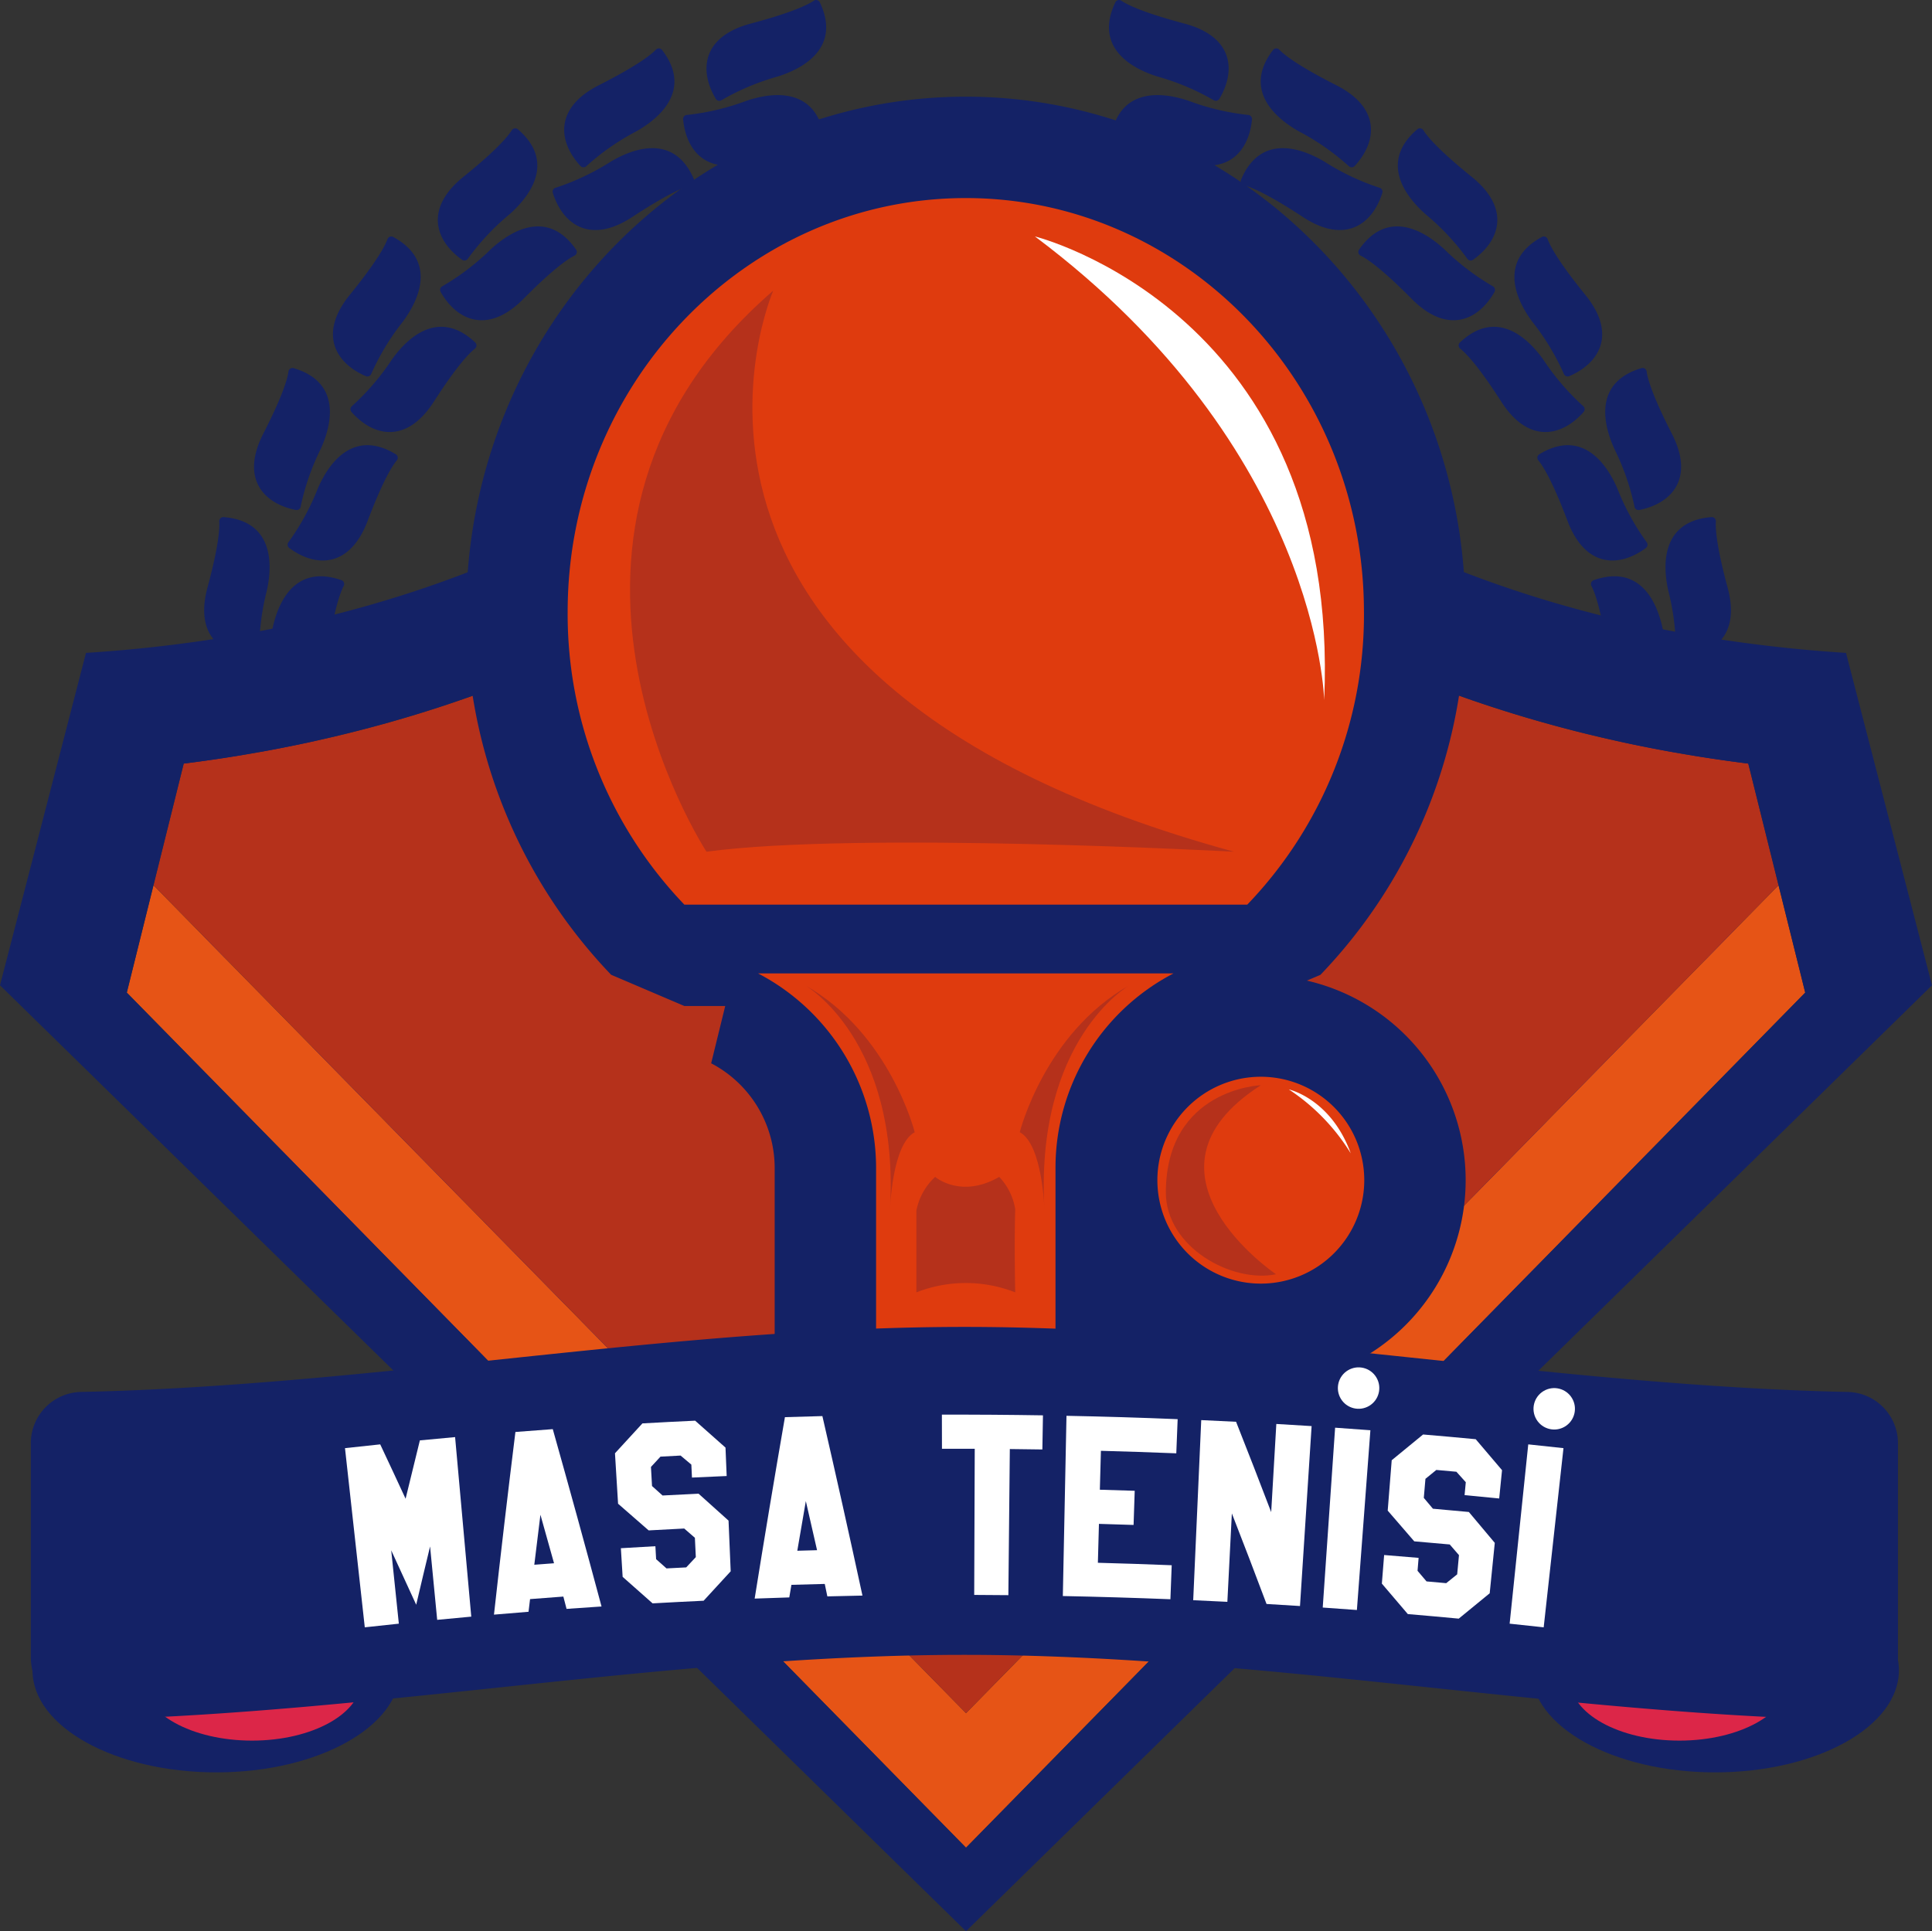 <svg xmlns="http://www.w3.org/2000/svg" width="181" height="180.95" viewBox="0 0 181 180.95">
  <rect x="0" y="0" width="181" height="180.95" fill="#333333" stroke="none"/>
  <g id="masatenisi" transform="translate(316.586 300.674)">
    <g id="Group_3388" data-name="Group 3388" transform="translate(-5701.464 -2702.821)">
      <g id="Group_3095" data-name="Group 3095">
        <path id="Path_10858" data-name="Path 10858" d="M5479.781,2542.405a.386.386,0,0,1,.428-.339l.016,0a22.706,22.706,0,0,0,5.729-.12c3.286-.364,6.521.562,6.408,4.75a.384.384,0,0,1-.4.372.315.315,0,0,1-.054-.006c-.666-.119-2.318-.189-6.277.447C5481.054,2548.245,5479.412,2545.561,5479.781,2542.405Z" fill="#142266"/>
        <path id="Path_10859" data-name="Path 10859" d="M5476.2,2541.885a.385.385,0,0,0,.489.241l.011,0a22.677,22.677,0,0,1,5.631-1.056c3.291-.317,6.27-1.884,5.3-5.962a.384.384,0,0,0-.464-.282.334.334,0,0,0-.051.016c-.626.254-2.23.66-6.236.849C5476.255,2535.905,5475.195,2538.871,5476.2,2541.885Z" fill="#142266"/>
      </g>
      <g id="Group_3096" data-name="Group 3096">
        <path id="Path_10860" data-name="Path 10860" d="M5493.73,2540.045a.385.385,0,0,1,.348-.42h.017a22.81,22.81,0,0,0,5.579-1.308c3.137-1.039,6.5-.807,7.256,3.314a.385.385,0,0,1-.31.446.455.455,0,0,1-.054.006c-.675.021-2.307.3-6.048,1.741C5496.193,2545.487,5494.029,2543.207,5493.73,2540.045Z" fill="#142266"/>
        <path id="Path_10861" data-name="Path 10861" d="M5490.123,2540.278a.385.385,0,0,0,.528.137l.013-.008a22.769,22.769,0,0,1,5.289-2.2c3.153-.993,5.74-3.146,3.945-6.933a.382.382,0,0,0-.512-.181.456.456,0,0,0-.047.027c-.56.378-2.044,1.109-5.923,2.127C5488.933,2534.42,5488.513,2537.539,5490.123,2540.278Z" fill="#142266"/>
      </g>
      <g id="Group_3097" data-name="Group 3097">
        <path id="Path_10862" data-name="Path 10862" d="M5506.887,2534.835a.385.385,0,0,1,.253-.484l.016,0a22.794,22.794,0,0,0,5.185-2.439c2.854-1.669,6.186-2.14,7.786,1.733a.384.384,0,0,1-.211.5c-.017.007-.033.012-.05.017-.656.161-2.194.77-5.553,2.96C5510.434,2539.65,5507.834,2537.865,5506.887,2534.835Z" fill="#142266"/>
        <path id="Path_10863" data-name="Path 10863" d="M5503.406,2535.815a.386.386,0,0,0,.545.023l.012-.011a22.684,22.684,0,0,1,4.716-3.255c2.876-1.627,4.959-4.271,2.417-7.6a.383.383,0,0,0-.537-.071.282.282,0,0,0-.041.036c-.469.486-1.77,1.51-5.351,3.312C5501.025,2530.332,5501.264,2533.469,5503.406,2535.815Z" fill="#142266"/>
      </g>
      <g id="Group_3098" data-name="Group 3098">
        <path id="Path_10864" data-name="Path 10864" d="M5518.675,2527a.386.386,0,0,1,.148-.526l.014-.007a22.81,22.81,0,0,0,4.564-3.464c2.444-2.226,5.6-3.379,7.976.076a.382.382,0,0,1-.1.532.41.41,0,0,1-.047.028c-.608.294-1.986,1.21-4.816,4.05C5523.14,2530.977,5520.234,2529.771,5518.675,2527Z" fill="#142266"/>
        <path id="Path_10865" data-name="Path 10865" d="M5515.474,2528.685a.386.386,0,0,0,.538-.088l.009-.012a22.674,22.674,0,0,1,3.936-4.164c2.476-2.19,3.964-5.209.784-7.938a.383.383,0,0,0-.573.087c-.358.573-1.417,1.844-4.546,4.352C5512,2523.817,5512.89,2526.837,5515.474,2528.685Z" fill="#142266"/>
      </g>
      <g id="Group_3099" data-name="Group 3099">
        <path id="Path_10866" data-name="Path 10866" d="M5528.574,2516.893a.386.386,0,0,1,.034-.545l.013-.01a22.838,22.838,0,0,0,3.744-4.338c1.928-2.685,4.781-4.47,7.818-1.584a.384.384,0,0,1,.011.543.325.325,0,0,1-.039.036c-.533.414-1.692,1.6-3.869,4.963C5533.768,2519.85,5530.674,2519.276,5528.574,2516.893Z" fill="#142266"/>
        <path id="Path_10867" data-name="Path 10867" d="M5525.793,2519.2a.386.386,0,0,0,.508-.2l.006-.014a22.705,22.705,0,0,1,2.984-4.891c1.967-2.657,2.795-5.919-.883-7.928a.383.383,0,0,0-.521.153.335.335,0,0,0-.021.047c-.231.635-1,2.1-3.542,5.2C5521.387,2515.162,5522.877,2517.932,5525.793,2519.2Z" fill="#142266"/>
      </g>
      <g id="Group_3100" data-name="Group 3100">
        <path id="Path_10868" data-name="Path 10868" d="M5536.156,2504.949a.387.387,0,0,1-.079-.541l.01-.012a22.784,22.784,0,0,0,2.761-5.021c1.327-3.028,3.746-5.367,7.318-3.175a.382.382,0,0,1,.125.526.486.486,0,0,1-.032.046c-.436.516-1.323,1.912-2.753,5.659C5541.852,2506.758,5538.706,2506.84,5536.156,2504.949Z" fill="#142266"/>
        <path id="Path_10869" data-name="Path 10869" d="M5533.917,2507.783a.387.387,0,0,0,.455-.3l0-.016a22.742,22.742,0,0,1,1.9-5.405c1.371-3.008,1.5-6.37-2.513-7.569a.382.382,0,0,0-.476.258.217.217,0,0,0-.012.054c-.094.668-.544,2.261-2.382,5.824C5528.767,2504.748,5530.805,2507.146,5533.917,2507.783Z" fill="#142266"/>
      </g>
      <g id="Group_3101" data-name="Group 3101">
        <path id="Path_10870" data-name="Path 10870" d="M5541.088,2491.681a.385.385,0,0,1-.19-.511l.008-.015a22.8,22.8,0,0,0,1.656-5.486c.668-3.237,2.547-6.029,6.5-4.626a.383.383,0,0,1,.231.49c-.007.017-.014.033-.023.05-.318.6-.9,2.146-1.516,6.108C5547.037,2492.272,5543.976,2493,5541.088,2491.681Z" fill="#142266"/>
        <path id="Path_10871" data-name="Path 10871" d="M5539.487,2494.923a.386.386,0,0,0,.382-.39v-.016a22.741,22.741,0,0,1,.737-5.682c.716-3.228.145-6.544-4.032-6.884a.385.385,0,0,0-.412.355.462.462,0,0,0,0,.052c.047.674-.062,2.325-1.119,6.193C5533.819,2493.023,5536.311,2494.947,5539.487,2494.923Z" fill="#142266"/>
      </g>
      <g id="Group_3102" data-name="Group 3102">
        <path id="Path_10872" data-name="Path 10872" d="M5543.155,2477.682a.387.387,0,0,1-.292-.462l0-.015a22.769,22.769,0,0,0,.48-5.71c-.019-3.306,1.239-6.427,5.394-5.877a.383.383,0,0,1,.328.43.347.347,0,0,1-.011.055c-.188.649-.43,2.286-.213,6.29C5549.1,2477.022,5546.255,2478.375,5543.155,2477.682Z" fill="#142266"/>
        <path id="Path_10873" data-name="Path 10873" d="M5542.266,2481.185a.386.386,0,0,0,.292-.461l0-.015a22.7,22.7,0,0,1-.461-5.711c.029-3.306-1.219-6.431-5.375-5.894a.383.383,0,0,0-.33.431.334.334,0,0,0,.011.053c.186.649.423,2.287.193,6.29C5536.324,2480.507,5539.161,2481.869,5542.266,2481.185Z" fill="#142266"/>
      </g>
      <g id="Group_3103" data-name="Group 3103">
        <path id="Path_10874" data-name="Path 10874" d="M5542.266,2463.56a.387.387,0,0,1-.381-.392v-.015a22.8,22.8,0,0,0-.718-5.685c-.706-3.229-.124-6.544,4.054-6.87a.382.382,0,0,1,.41.355.321.321,0,0,1,0,.053c-.049.674.054,2.325,1.1,6.2C5547.941,2461.679,5545.443,2463.594,5542.266,2463.56Z" fill="#142266"/>
        <path id="Path_10875" data-name="Path 10875" d="M5542.122,2467.172a.388.388,0,0,0,.191-.512l-.007-.014a22.689,22.689,0,0,1-1.639-5.49c-.658-3.24-2.53-6.037-6.484-4.648a.382.382,0,0,0-.233.488.42.42,0,0,0,.022.052c.317.6.889,2.149,1.5,6.113C5536.176,2467.747,5539.23,2468.486,5542.122,2467.172Z" fill="#142266"/>
      </g>
      <g id="Group_3104" data-name="Group 3104">
        <path id="Path_10876" data-name="Path 10876" d="M5538.46,2449.931a.387.387,0,0,1-.455-.3l0-.016a22.751,22.751,0,0,0-1.885-5.411c-1.362-3.012-1.482-6.375,2.537-7.562a.383.383,0,0,1,.476.259.416.416,0,0,1,.012.055c.092.669.536,2.263,2.364,5.833C5543.623,2446.912,5541.574,2449.3,5538.46,2449.931Z" fill="#142266"/>
        <path id="Path_10877" data-name="Path 10877" d="M5539.07,2453.494a.386.386,0,0,0,.081-.54l-.01-.013a22.78,22.78,0,0,1-2.744-5.03c-1.318-3.032-3.729-5.379-7.307-3.2a.384.384,0,0,0-.126.528.46.46,0,0,0,.032.044c.434.517,1.317,1.917,2.734,5.668C5533.368,2455.29,5536.514,2455.38,5539.07,2453.494Z" fill="#142266"/>
      </g>
      <g id="Group_3105" data-name="Group 3105">
        <path id="Path_10878" data-name="Path 10878" d="M5531.9,2437.39a.386.386,0,0,1-.507-.2l-.006-.014a22.72,22.72,0,0,0-2.968-4.9c-1.958-2.663-2.775-5.928.91-7.925a.384.384,0,0,1,.52.156c.008.016.015.033.022.05.229.635,1,2.1,3.524,5.214C5536.322,2433.364,5534.819,2436.129,5531.9,2437.39Z" fill="#142266"/>
        <path id="Path_10879" data-name="Path 10879" d="M5533.241,2440.749a.387.387,0,0,0-.034-.545l-.012-.01a22.764,22.764,0,0,1-3.73-4.35c-1.919-2.692-4.766-4.487-7.813-1.609a.383.383,0,0,0-.014.542.417.417,0,0,0,.04.037c.532.416,1.687,1.6,3.853,4.976C5528.037,2443.691,5531.133,2443.126,5533.241,2440.749Z" fill="#142266"/>
      </g>
      <g id="Group_3106" data-name="Group 3106">
        <path id="Path_10880" data-name="Path 10880" d="M5522.883,2426.486a.386.386,0,0,1-.538-.093l-.009-.013a22.776,22.776,0,0,0-3.922-4.177c-2.469-2.2-3.947-5.222-.758-7.94a.384.384,0,0,1,.541.045.505.505,0,0,1,.032.043c.356.574,1.411,1.849,4.531,4.367C5526.368,2421.63,5525.473,2424.646,5522.883,2426.486Z" fill="#142266"/>
        <path id="Path_10881" data-name="Path 10881" d="M5524.89,2429.5a.387.387,0,0,0-.147-.526l-.013-.007a22.768,22.768,0,0,1-4.553-3.479c-2.437-2.234-5.594-3.4-7.976.05a.382.382,0,0,0,.1.532.4.4,0,0,0,.048.029c.607.3,1.982,1.216,4.8,4.066C5520.412,2433.453,5523.322,2432.256,5524.89,2429.5Z" fill="#142266"/>
      </g>
      <g id="Group_3107" data-name="Group 3107">
        <path id="Path_10882" data-name="Path 10882" d="M5511.794,2417.7a.388.388,0,0,1-.546.022l-.011-.011a22.762,22.762,0,0,0-4.7-3.271c-2.872-1.637-4.946-4.287-2.392-7.609a.382.382,0,0,1,.537-.069.4.4,0,0,1,.041.037c.468.487,1.764,1.516,5.34,3.329C5514.193,2412.223,5513.944,2415.359,5511.794,2417.7Z" fill="#142266"/>
        <path id="Path_10883" data-name="Path 10883" d="M5514.382,2420.222a.387.387,0,0,0-.252-.485l-.016,0a22.784,22.784,0,0,1-5.177-2.456c-2.848-1.678-6.178-2.16-7.792,1.708a.382.382,0,0,0,.207.5.515.515,0,0,0,.053.018c.655.163,2.192.777,5.544,2.978C5510.824,2425.026,5513.423,2423.25,5514.382,2420.222Z" fill="#142266"/>
      </g>
      <g id="Group_3108" data-name="Group 3108">
        <path id="Path_10884" data-name="Path 10884" d="M5499.117,2411.405a.387.387,0,0,1-.529.134l-.014-.008a22.678,22.678,0,0,0-5.282-2.221c-3.15-1-5.729-3.165-3.922-6.946a.384.384,0,0,1,.513-.179.44.44,0,0,1,.046.027c.559.379,2.041,1.116,5.916,2.146C5500.326,2405.551,5500.735,2408.671,5499.117,2411.405Z" fill="#142266"/>
        <path id="Path_10885" data-name="Path 10885" d="M5502.17,2413.337a.386.386,0,0,0-.348-.421h-.015a22.783,22.783,0,0,1-5.574-1.326c-3.135-1.05-6.493-.829-7.266,3.29a.384.384,0,0,0,.308.447.455.455,0,0,0,.054.006c.675.024,2.306.3,6.042,1.76C5499.693,2418.776,5501.87,2416.5,5502.17,2413.337Z" fill="#142266"/>
      </g>
      <g id="Group_3109" data-name="Group 3109">
        <path id="Path_10886" data-name="Path 10886" d="M5471.273,2542.405a.387.387,0,0,0-.429-.339l-.015,0a22.7,22.7,0,0,1-5.729-.12c-3.286-.364-6.521.562-6.408,4.75a.383.383,0,0,0,.394.372.338.338,0,0,0,.055-.006c.665-.119,2.318-.189,6.277.447C5470,2548.245,5471.639,2545.561,5471.273,2542.405Z" fill="#142266"/>
        <path id="Path_10887" data-name="Path 10887" d="M5474.85,2541.885a.387.387,0,0,1-.49.241l-.01,0a22.7,22.7,0,0,0-5.632-1.056c-3.291-.317-6.269-1.884-5.3-5.962a.383.383,0,0,1,.464-.282.46.46,0,0,1,.051.016c.626.254,2.23.66,6.236.849C5474.8,2535.905,5475.854,2538.871,5474.85,2541.885Z" fill="#142266"/>
      </g>
      <g id="Group_3110" data-name="Group 3110">
        <path id="Path_10888" data-name="Path 10888" d="M5457.32,2540.045a.386.386,0,0,0-.349-.42h-.016a22.787,22.787,0,0,1-5.579-1.308c-3.138-1.039-6.5-.807-7.256,3.314a.383.383,0,0,0,.309.446.436.436,0,0,0,.054.006c.675.021,2.306.3,6.047,1.741C5454.857,2545.487,5457.022,2543.207,5457.32,2540.045Z" fill="#142266"/>
        <path id="Path_10889" data-name="Path 10889" d="M5460.928,2540.278a.387.387,0,0,1-.529.137l-.013-.008a22.778,22.778,0,0,0-5.289-2.2c-3.153-.993-5.74-3.146-3.945-6.933a.383.383,0,0,1,.512-.181.449.449,0,0,1,.047.027c.56.378,2.044,1.109,5.923,2.127C5462.117,2534.42,5462.536,2537.539,5460.928,2540.278Z" fill="#142266"/>
      </g>
      <g id="Group_3111" data-name="Group 3111">
        <path id="Path_10890" data-name="Path 10890" d="M5444.163,2534.835a.387.387,0,0,0-.254-.484l-.016,0a22.8,22.8,0,0,1-5.185-2.439c-2.854-1.669-6.186-2.14-7.786,1.733a.384.384,0,0,0,.211.5.507.507,0,0,0,.05.017c.656.161,2.194.77,5.553,2.96C5440.62,2539.65,5443.214,2537.865,5444.163,2534.835Z" fill="#142266"/>
        <path id="Path_10891" data-name="Path 10891" d="M5447.643,2535.815a.387.387,0,0,1-.546.023l-.011-.011a22.694,22.694,0,0,0-4.716-3.255c-2.877-1.627-4.96-4.271-2.417-7.6a.383.383,0,0,1,.537-.071.511.511,0,0,1,.041.036c.469.486,1.769,1.51,5.351,3.312C5450.028,2530.332,5449.786,2533.469,5447.643,2535.815Z" fill="#142266"/>
      </g>
      <g id="Group_3112" data-name="Group 3112">
        <path id="Path_10892" data-name="Path 10892" d="M5432.378,2527a.387.387,0,0,0-.148-.526l-.014-.007a22.768,22.768,0,0,1-4.564-3.464c-2.444-2.226-5.6-3.379-7.976.076a.382.382,0,0,0,.1.532.391.391,0,0,0,.048.028c.608.294,1.986,1.21,4.817,4.05C5427.912,2530.977,5430.822,2529.771,5432.378,2527Z" fill="#142266"/>
        <path id="Path_10893" data-name="Path 10893" d="M5435.578,2528.685a.387.387,0,0,1-.539-.088l-.008-.012a22.738,22.738,0,0,0-3.936-4.164c-2.476-2.19-3.964-5.209-.785-7.938a.384.384,0,0,1,.541.042.289.289,0,0,1,.032.045c.359.573,1.417,1.844,4.546,4.352C5439.047,2523.817,5438.161,2526.837,5435.578,2528.685Z" fill="#142266"/>
      </g>
      <g id="Group_3113" data-name="Group 3113">
        <path id="Path_10894" data-name="Path 10894" d="M5422.474,2516.893a.387.387,0,0,0-.036-.545l-.012-.01a22.766,22.766,0,0,1-3.744-4.338c-1.928-2.685-4.781-4.47-7.818-1.584a.383.383,0,0,0-.012.543.334.334,0,0,0,.04.036c.534.414,1.692,1.6,3.869,4.963C5417.282,2519.85,5420.374,2519.276,5422.474,2516.893Z" fill="#142266"/>
        <path id="Path_10895" data-name="Path 10895" d="M5425.258,2519.2a.385.385,0,0,1-.508-.2l-.006-.014a22.785,22.785,0,0,0-2.984-4.891c-1.967-2.657-2.794-5.919.884-7.928a.382.382,0,0,1,.52.153c.008.015.015.031.022.047.231.635,1,2.1,3.541,5.2C5429.664,2515.162,5428.169,2517.932,5425.258,2519.2Z" fill="#142266"/>
      </g>
      <g id="Group_3114" data-name="Group 3114">
        <path id="Path_10896" data-name="Path 10896" d="M5414.894,2504.949a.388.388,0,0,0,.079-.541l-.01-.012a22.743,22.743,0,0,1-2.761-5.021c-1.328-3.028-3.746-5.367-7.318-3.175a.382.382,0,0,0-.126.526.5.5,0,0,0,.033.046c.436.516,1.323,1.912,2.753,5.659C5409.194,2506.758,5412.345,2506.84,5414.894,2504.949Z" fill="#142266"/>
        <path id="Path_10897" data-name="Path 10897" d="M5417.134,2507.783a.387.387,0,0,1-.456-.3l0-.016a22.785,22.785,0,0,0-1.9-5.405c-1.371-3.008-1.5-6.37,2.513-7.569a.382.382,0,0,1,.476.258.438.438,0,0,1,.012.054c.094.668.544,2.261,2.383,5.824C5422.284,2504.748,5420.25,2507.146,5417.134,2507.783Z" fill="#142266"/>
      </g>
      <g id="Group_3115" data-name="Group 3115">
        <path id="Path_10898" data-name="Path 10898" d="M5409.963,2491.681a.385.385,0,0,0,.189-.511l-.007-.015a22.738,22.738,0,0,1-1.656-5.486c-.669-3.237-2.548-6.029-6.5-4.626a.383.383,0,0,0-.233.489c.007.017.014.034.023.051.319.6.9,2.146,1.516,6.108C5404.014,2492.272,5407.077,2493,5409.963,2491.681Z" fill="#142266"/>
        <path id="Path_10899" data-name="Path 10899" d="M5411.565,2494.923a.387.387,0,0,1-.383-.39v-.016a22.763,22.763,0,0,0-.736-5.682c-.716-3.228-.146-6.544,4.031-6.884a.383.383,0,0,1,.411.352.346.346,0,0,1,0,.055c-.047.674.062,2.325,1.12,6.193C5417.232,2493.023,5414.74,2494.947,5411.565,2494.923Z" fill="#142266"/>
      </g>
      <g id="Group_3116" data-name="Group 3116">
        <path id="Path_10900" data-name="Path 10900" d="M5407.9,2477.682a.386.386,0,0,0,.291-.462l0-.015a22.678,22.678,0,0,1-.48-5.71c.019-3.306-1.239-6.427-5.394-5.877a.383.383,0,0,0-.329.43.3.3,0,0,0,.012.055c.187.649.43,2.286.213,6.29C5401.954,2477.022,5404.795,2478.375,5407.9,2477.682Z" fill="#142266"/>
        <path id="Path_10901" data-name="Path 10901" d="M5408.788,2481.185a.387.387,0,0,1-.293-.461l0-.015a22.771,22.771,0,0,0,.461-5.711c-.029-3.306,1.219-6.431,5.375-5.894a.383.383,0,0,1,.329.431.286.286,0,0,1-.01.053c-.186.649-.423,2.287-.193,6.29C5414.727,2480.507,5411.89,2481.869,5408.788,2481.185Z" fill="#142266"/>
      </g>
      <g id="Group_3117" data-name="Group 3117">
        <path id="Path_10902" data-name="Path 10902" d="M5408.782,2463.56a.386.386,0,0,0,.38-.392v-.015a22.757,22.757,0,0,1,.718-5.685c.706-3.229.124-6.544-4.054-6.87a.383.383,0,0,0-.411.353.52.52,0,0,0,0,.055c.049.674-.055,2.325-1.1,6.2C5403.111,2461.679,5405.609,2463.594,5408.782,2463.56Z" fill="#142266"/>
        <path id="Path_10903" data-name="Path 10903" d="M5408.93,2467.172a.387.387,0,0,1-.191-.512l.007-.014a22.8,22.8,0,0,0,1.639-5.49c.659-3.24,2.529-6.037,6.483-4.648a.382.382,0,0,1,.233.488.51.51,0,0,1-.022.052c-.317.6-.889,2.149-1.5,6.113C5414.88,2467.747,5411.822,2468.486,5408.93,2467.172Z" fill="#142266"/>
      </g>
      <g id="Group_3118" data-name="Group 3118">
        <path id="Path_10904" data-name="Path 10904" d="M5412.59,2449.931a.387.387,0,0,0,.454-.3l0-.016a22.707,22.707,0,0,1,1.884-5.411c1.362-3.012,1.482-6.375-2.537-7.562a.383.383,0,0,0-.476.259.347.347,0,0,0-.011.055c-.092.669-.536,2.263-2.364,5.833C5407.431,2446.912,5409.476,2449.3,5412.59,2449.931Z" fill="#142266"/>
        <path id="Path_10905" data-name="Path 10905" d="M5411.98,2453.494a.387.387,0,0,1-.082-.54l.011-.013a22.758,22.758,0,0,0,2.744-5.03c1.318-3.032,3.729-5.379,7.307-3.2a.382.382,0,0,1,.126.526.481.481,0,0,1-.032.046c-.434.517-1.316,1.917-2.734,5.668C5417.682,2455.29,5414.536,2455.38,5411.98,2453.494Z" fill="#142266"/>
      </g>
      <g id="Group_3119" data-name="Group 3119">
        <path id="Path_10906" data-name="Path 10906" d="M5419.147,2437.39a.385.385,0,0,0,.506-.2l.006-.014a22.757,22.757,0,0,1,2.968-4.9c1.958-2.663,2.776-5.928-.91-7.925a.38.38,0,0,0-.518.156.392.392,0,0,0-.023.05c-.229.635-1,2.1-3.525,5.214C5414.728,2433.364,5416.231,2436.129,5419.147,2437.39Z" fill="#142266"/>
        <path id="Path_10907" data-name="Path 10907" d="M5417.809,2440.749a.386.386,0,0,1,.034-.545l.012-.01a22.8,22.8,0,0,0,3.73-4.35c1.919-2.692,4.766-4.487,7.813-1.609a.383.383,0,0,1,.012.542c-.012.013-.025.025-.039.037-.532.416-1.686,1.6-3.853,4.976C5423.013,2443.691,5419.917,2443.126,5417.809,2440.749Z" fill="#142266"/>
      </g>
      <g id="Group_3120" data-name="Group 3120">
        <path id="Path_10908" data-name="Path 10908" d="M5428.168,2426.486a.387.387,0,0,0,.538-.093l.009-.013a22.745,22.745,0,0,1,3.922-4.177c2.469-2.2,3.947-5.222.758-7.94a.384.384,0,0,0-.541.045.313.313,0,0,0-.032.043c-.356.574-1.411,1.849-4.532,4.367C5424.683,2421.63,5425.578,2424.646,5428.168,2426.486Z" fill="#142266"/>
        <path id="Path_10909" data-name="Path 10909" d="M5426.161,2429.5a.386.386,0,0,1,.146-.526l.014-.007a22.832,22.832,0,0,0,4.553-3.479c2.437-2.234,5.594-3.4,7.976.05a.384.384,0,0,1-.1.533.3.3,0,0,1-.046.028c-.607.3-1.983,1.216-4.8,4.066C5430.64,2433.453,5427.729,2432.256,5426.161,2429.5Z" fill="#142266"/>
      </g>
      <g id="Group_3121" data-name="Group 3121">
        <path id="Path_10910" data-name="Path 10910" d="M5439.258,2417.7a.387.387,0,0,0,.545.022l.012-.011a22.7,22.7,0,0,1,4.7-3.271c2.871-1.637,4.946-4.287,2.391-7.609a.381.381,0,0,0-.538-.067.3.3,0,0,0-.04.035c-.468.487-1.764,1.516-5.339,3.329C5436.859,2412.223,5437.107,2415.359,5439.258,2417.7Z" fill="#142266"/>
        <path id="Path_10911" data-name="Path 10911" d="M5436.67,2420.222a.385.385,0,0,1,.251-.485l.017,0a22.836,22.836,0,0,0,5.177-2.456c2.848-1.678,6.179-2.16,7.792,1.708a.383.383,0,0,1-.208.5.47.47,0,0,1-.052.018c-.655.163-2.192.777-5.544,2.978C5440.227,2425.026,5437.629,2423.25,5436.67,2420.222Z" fill="#142266"/>
      </g>
      <g id="Group_3122" data-name="Group 3122">
        <path id="Path_10912" data-name="Path 10912" d="M5451.934,2411.405a.386.386,0,0,0,.529.134l.014-.008a22.666,22.666,0,0,1,5.282-2.221c3.15-1,5.729-3.165,3.922-6.946a.385.385,0,0,0-.513-.179.353.353,0,0,0-.046.027c-.559.379-2.041,1.116-5.916,2.146C5450.725,2405.551,5450.316,2408.671,5451.934,2411.405Z" fill="#142266"/>
        <path id="Path_10913" data-name="Path 10913" d="M5448.877,2413.337a.386.386,0,0,1,.347-.421h.017a22.806,22.806,0,0,0,5.574-1.326c3.135-1.05,6.493-.829,7.266,3.29a.383.383,0,0,1-.307.446.329.329,0,0,1-.055.007c-.675.024-2.305.3-6.042,1.76C5451.358,2418.776,5449.185,2416.5,5448.877,2413.337Z" fill="#142266"/>
      </g>
    </g>
    <g id="Group_3389" data-name="Group 3389" transform="translate(-5701.464 -2702.821)">
      <g id="Group_3124" data-name="Group 3124">
        <path id="Path_10914" data-name="Path 10914" d="M5475.379,2562.664l-76.121-77.573-2.5,10.058,78.621,80.121L5554,2495.149l-2.5-10.058Z" fill="#e65416"/>
        <path id="Path_10915" data-name="Path 10915" d="M5551.5,2485.09l-2.833-11.4c-31.187-3.9-51.662-17.144-63.632-28.04a99.086,99.086,0,0,1-9.656-10.114,99.347,99.347,0,0,1-9.656,10.114c-11.97,10.9-32.444,24.144-63.632,28.04l-2.833,11.4,76.121,77.573Z" fill="#b5311b"/>
      </g>
      <path id="Path_10916" data-name="Path 10916" d="M5557.822,2463.321c-62.61-4.005-82.444-46.74-82.444-46.74s-19.835,42.735-82.444,46.74l-8.056,31.144,90.5,88.632,90.5-88.632Zm-161.066,31.828,5.334-21.457c31.188-3.9,51.662-17.144,63.632-28.04a99.372,99.372,0,0,0,9.656-10.114,99.111,99.111,0,0,0,9.656,10.114c11.97,10.9,32.444,24.144,63.632,28.04l5.334,21.457-78.621,80.121Z" fill="#142266"/>
    </g>
    <g id="Path_7351" data-name="Path 7351" transform="translate(-5701.464 -2702.821)">
      <path id="Path_15" data-name="Path 15" d="M5455.9,2493.353a20.576,20.576,0,0,1,11.054,18.192v16.982a3.589,3.589,0,0,0,3.593,3.572h9.623a3.589,3.589,0,0,0,3.593-3.572v-16.982a20.521,20.521,0,0,1,11.053-18.192Zm56.759-33.873c0-21.37-16.747-38.775-37.3-38.775s-37.3,17.406-37.3,38.776a39.306,39.306,0,0,0,10.932,27.425h52.739a39.2,39.2,0,0,0,10.931-27.425Zm-9.713,43.555a9.691,9.691,0,1,0,9.743,9.691,9.692,9.692,0,0,0-9.743-9.691Z" fill="none" stroke="#142266" stroke-linecap="square" stroke-linejoin="bevel" stroke-width="19"/>
      <path id="Path_16" data-name="Path 16" d="M5455.9,2493.353a20.576,20.576,0,0,1,11.054,18.192v16.982a3.589,3.589,0,0,0,3.593,3.572h9.623a3.589,3.589,0,0,0,3.593-3.572v-16.982a20.521,20.521,0,0,1,11.053-18.192Zm56.759-33.873c0-21.37-16.747-38.775-37.3-38.775s-37.3,17.406-37.3,38.776a39.306,39.306,0,0,0,10.932,27.425h52.739a39.2,39.2,0,0,0,10.931-27.425Zm-9.713,43.555a9.691,9.691,0,1,0,9.743,9.691,9.692,9.692,0,0,0-9.743-9.691Z" fill="#df3b0e"/>
    </g>
    <g id="Group_3391" data-name="Group 3391" transform="translate(-5701.464 -2702.821)">
      <ellipse id="Ellipse_224" data-name="Ellipse 224" cx="17.219" cy="9.559" rx="17.219" ry="9.559" transform="translate(5528.339 2549.093)" fill="#142266"/>
      <ellipse id="Ellipse_225" data-name="Ellipse 225" cx="17.219" cy="9.559" rx="17.219" ry="9.559" transform="translate(5387.924 2549.093)" fill="#142266"/>
      <ellipse id="Ellipse_226" data-name="Ellipse 226" cx="10.228" cy="5.678" rx="10.228" ry="5.678" transform="translate(5398.261 2553.88)" fill="#dc2648"/>
      <ellipse id="Ellipse_227" data-name="Ellipse 227" cx="10.228" cy="5.678" rx="10.228" ry="5.678" transform="translate(5531.985 2553.88)" fill="#dc2648"/>
      <path id="Path_10918" data-name="Path 10918" d="M5475.233,2526.474c-27.589,0-55.178,5.5-82.768,6.093a4.807,4.807,0,0,0-4.7,4.811v19.99a5.888,5.888,0,0,0,5.881,5.893l.155,0c27.142-.735,54.285-6.06,81.427-6.06s54.285,5.326,81.427,6.06a5.887,5.887,0,0,0,6.034-5.736c0-.052,0-.1,0-.155v-19.99a4.806,4.806,0,0,0-4.695-4.811C5530.411,2531.976,5502.822,2526.474,5475.233,2526.474Z" fill="#142266"/>
      <g id="Group_8" data-name="Group 8">
        <g id="Group_7" data-name="Group 7">
          <g id="Group_6" data-name="Group 6">
            <path id="Path_17" data-name="Path 17" d="M5429.029,2553.62q-1.6.144-3.193.3-.333-3.439-.666-6.878-.661,2.73-1.3,5.464-1.162-2.553-2.341-5.1.357,3.437.714,6.873-1.6.165-3.19.342-.927-8.394-1.854-16.788,1.647-.183,3.3-.354,1.2,2.546,2.377,5.095.66-2.734,1.338-5.468,1.652-.159,3.3-.308Q5428.271,2545.208,5429.029,2553.62Z" fill="#fff"/>
            <path id="Path_18" data-name="Path 18" d="M5437.956,2552.894q-.149-.578-.3-1.154-1.56.112-3.119.237-.072.593-.143,1.187-1.619.129-3.238.268.948-8.557,2.009-17.114,1.75-.138,3.5-.266,2.34,8.3,4.568,16.615C5440.146,2552.74,5439.05,2552.815,5437.956,2552.894Zm-1.173-4.276q-.634-2.274-1.275-4.545-.292,2.342-.574,4.685Q5435.858,2548.686,5436.783,2548.618Z" fill="#fff"/>
            <path id="Path_19" data-name="Path 19" d="M5453.333,2549.371q-1.277,1.377-2.536,2.759-2.389.111-4.78.246-1.4-1.247-2.807-2.484-.083-1.341-.165-2.683,1.617-.1,3.234-.188.033.608.067,1.214l.973.866q.924-.049,1.847-.095l.9-.963c-.028-.6-.058-1.206-.087-1.81q-.5-.435-1-.869-1.665.081-3.331.176-1.425-1.256-2.866-2.5-.146-2.363-.29-4.726,1.278-1.4,2.571-2.8,2.47-.14,4.94-.254,1.428,1.257,2.844,2.522.056,1.332.11,2.663-1.626.067-3.252.145c-.02-.4-.039-.81-.058-1.214l-1.007-.848c-.628.032-1.257.063-1.885.1-.3.322-.6.644-.892.967.032.6.066,1.192.1,1.788q.5.443.988.887,1.686-.091,3.374-.169,1.41,1.257,2.807,2.523Q5453.235,2546.995,5453.333,2549.371Z" fill="#fff"/>
            <path id="Path_20" data-name="Path 20" d="M5462.388,2551.722q-.12-.583-.242-1.167-1.563.038-3.124.085c-.066.393-.133.787-.2,1.179q-1.621.051-3.244.11,1.362-8.5,2.836-17,1.753-.054,3.509-.1,1.934,8.4,3.754,16.818Q5464.033,2551.683,5462.388,2551.722Zm-.964-4.328q-.52-2.3-1.051-4.6-.4,2.327-.8,4.652Z" fill="#fff"/>
            <path id="Path_21" data-name="Path 21" d="M5482.533,2537.957q-1.524-.026-3.049-.04-.067,6.844-.137,13.691-1.6-.016-3.2-.023.026-6.844.05-13.691-1.534-.006-3.071,0,0-1.6-.007-3.2,4.735-.011,9.469.065Q5482.558,2536.357,5482.533,2537.957Z" fill="#fff"/>
            <path id="Path_22" data-name="Path 22" d="M5494.528,2551.99q-5.04-.2-10.078-.3.172-8.444.342-16.887,5.21.1,10.415.315-.064,1.6-.128,3.2-3.531-.141-7.061-.236-.048,1.823-.1,3.646,1.632.042,3.266.1l-.106,3.2q-1.622-.052-3.245-.1-.048,1.823-.1,3.645,3.458.092,6.917.231Q5494.591,2550.392,5494.528,2551.99Z" fill="#fff"/>
            <path id="Path_23" data-name="Path 23" d="M5506.668,2552.626q-1.567-.1-3.135-.193-1.593-4.247-3.248-8.485-.21,4.143-.421,8.285-1.6-.082-3.2-.153.376-8.436.752-16.874,1.632.073,3.264.156,1.675,4.228,3.29,8.466.24-4.131.481-8.261,1.652.1,3.306.2Q5507.212,2544.2,5506.668,2552.626Z" fill="#fff"/>
            <path id="Path_24" data-name="Path 24" d="M5509.959,2535.917q1.653.112,3.305.238-.634,8.422-1.265,16.843-1.6-.12-3.2-.23Q5509.379,2544.342,5509.959,2535.917Z" fill="#fff"/>
            <path id="Path_25" data-name="Path 25" d="M5524.441,2551.431q-1.455,1.184-2.9,2.376-2.385-.225-4.771-.427-1.211-1.429-2.432-2.854.107-1.338.213-2.679,1.614.129,3.23.267-.052.606-.1,1.212c.281.33.561.662.843.993q.922.081,1.842.165c.343-.276.684-.551,1.029-.826.055-.6.112-1.2.168-1.8l-.865-1q-1.662-.152-3.324-.293-1.236-1.443-2.488-2.879l.375-4.72q1.463-1.21,2.94-2.412,2.468.208,4.93.442,1.241,1.445,2.465,2.9-.133,1.326-.265,2.653-1.62-.162-3.243-.313.057-.606.113-1.211c-.294-.328-.586-.654-.88-.98q-.94-.087-1.88-.169l-1.02.832q-.076.892-.153,1.785.428.507.854,1.016,1.683.147,3.366.306,1.221,1.445,2.429,2.893Q5524.677,2549.064,5524.441,2551.431Z" fill="#fff"/>
            <path id="Path_26" data-name="Path 26" d="M5528.053,2537.479q1.649.172,3.3.354-.929,8.394-1.854,16.788-1.594-.176-3.19-.342Z" fill="#fff"/>
          </g>
        </g>
        <circle id="Ellipse_2" data-name="Ellipse 2" cx="1.941" cy="1.941" r="1.941" transform="translate(5509.495 2531.538) rotate(-30.945)" fill="#fff"/>
        <circle id="Ellipse_3" data-name="Ellipse 3" cx="1.941" cy="1.941" r="1.941" transform="translate(5527.823 2533.481) rotate(-30.945)" fill="#fff"/>
      </g>
    </g>
    <path id="Path_79" data-name="Path 79" d="M5481.835,2424.3s28.717,7.132,27.1,43.451C5508.933,2467.753,5508.464,2444.246,5481.835,2424.3Z" transform="translate(-5701.464 -2702.821)" fill="#fff"/>
    <path id="Path_80" data-name="Path 80" d="M5460.334,2494.482s8.835,5.078,7.927,21.014c0,0,.165-6.11,2.312-7.266C5470.573,2508.23,5468.261,2498.982,5460.334,2494.482Z" transform="translate(-5701.464 -2702.821)" fill="#b5311b"/>
    <path id="Path_81" data-name="Path 81" d="M5490.654,2494.482s-8.835,5.078-7.927,21.014c0,0-.165-6.11-2.312-7.266C5480.415,2508.23,5482.727,2498.982,5490.654,2494.482Z" transform="translate(-5701.464 -2702.821)" fill="#b5311b"/>
    <path id="Path_82" data-name="Path 82" d="M5472.489,2512.417s2.408,2.077,6,0a5.686,5.686,0,0,1,1.5,3.033c-.1,3.288,0,7.786,0,7.786a12.686,12.686,0,0,0-9.258,0v-7.659A5.784,5.784,0,0,1,5472.489,2512.417Z" transform="translate(-5701.464 -2702.821)" fill="#b5311b"/>
    <path id="Path_83" data-name="Path 83" d="M5500.488,2481.95s-35.24-1.922-49.421,0c0,0-19.713-30.114,6.254-52.573C5457.321,2429.377,5441.394,2465.827,5500.488,2481.95Z" transform="translate(-5701.464 -2702.821)" fill="#b5311b"/>
    <path id="Path_84" data-name="Path 84" d="M5503,2503.829s-8.857.327-8.9,10.031c0,5.162,6.216,8.534,10.321,7.68C5504.425,2521.54,5490.269,2512,5503,2503.829Z" transform="translate(-5701.464 -2702.821)" fill="#b5311b"/>
    <path id="Path_85" data-name="Path 85" d="M5505.623,2504.221s3.942.867,5.8,5.987A19.285,19.285,0,0,0,5505.623,2504.221Z" transform="translate(-5701.464 -2702.821)" fill="#fff"/>
  </g>
</svg>
